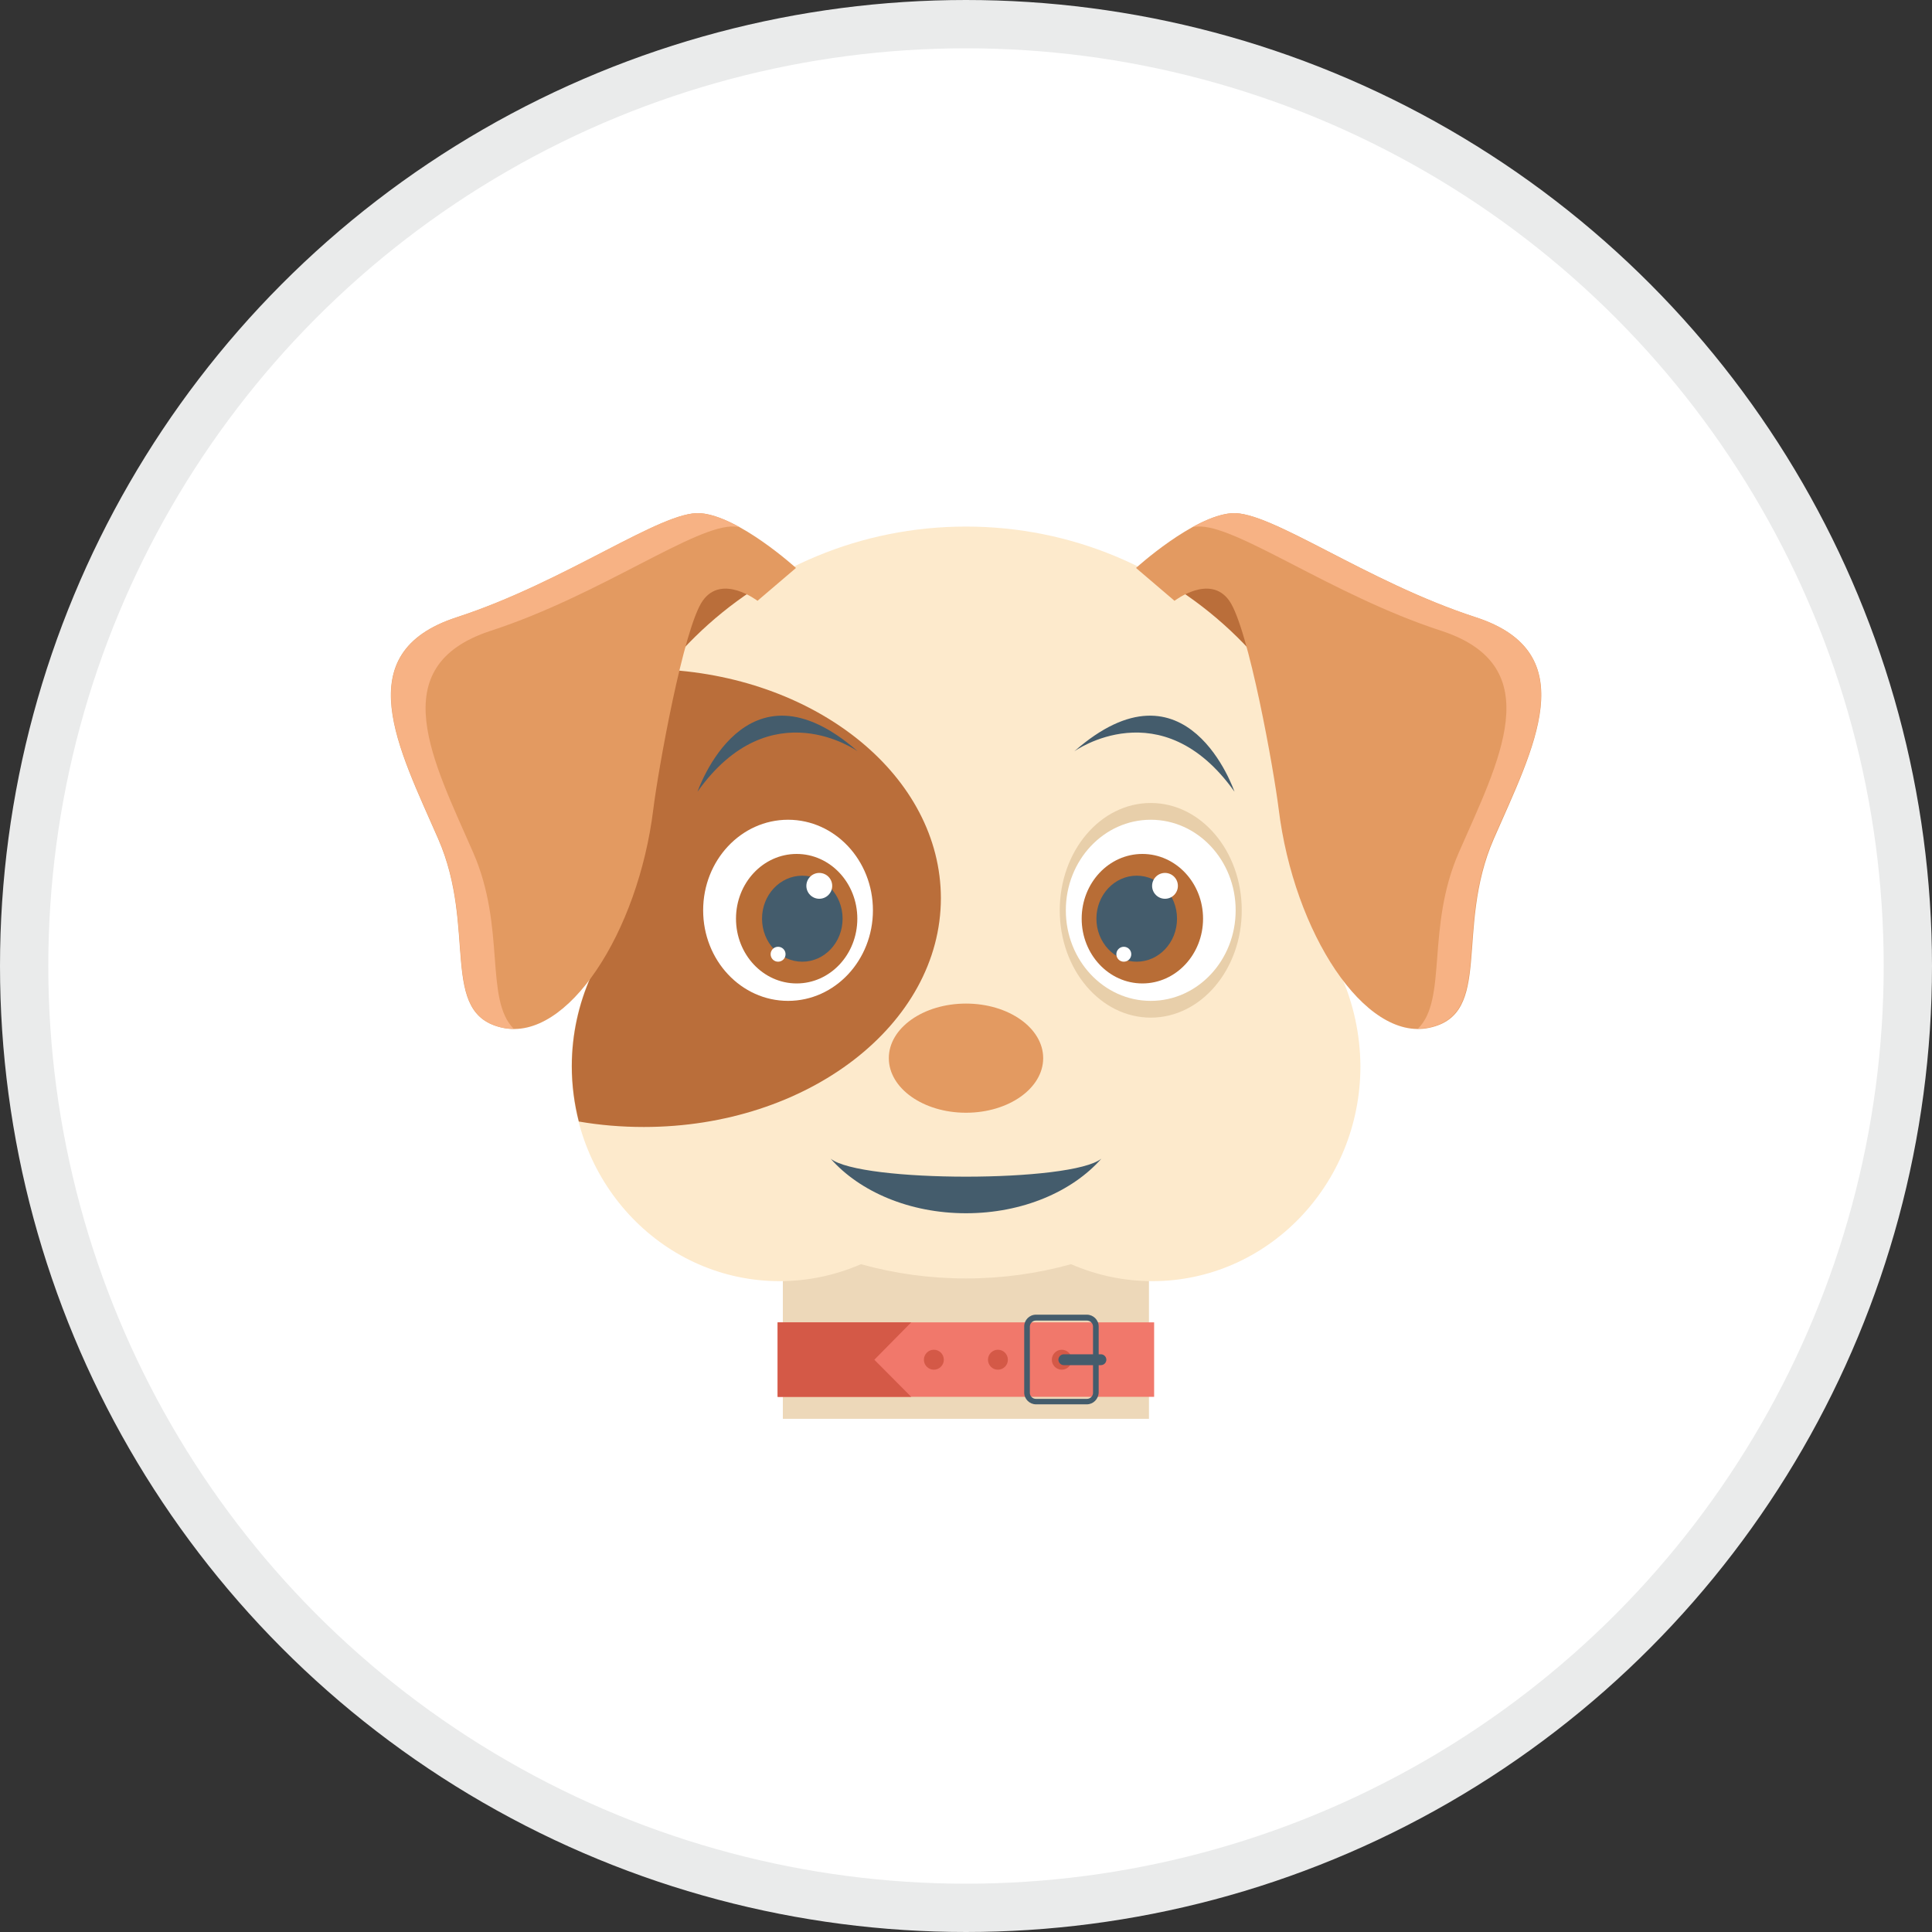 <svg width="40" height="40" viewBox="0 0 40 40" fill="none" xmlns="http://www.w3.org/2000/svg">
<rect x="0" y="0" width="40" height="40" fill="#333333" stroke="none"/>
<circle cx="20" cy="20" r="19.5" fill="white" stroke="#EAEBEB"/>
<path d="M23.788 24.852H16.208V29.375H23.788V24.852Z" fill="#EDD8B9"/>
<path d="M23.895 27.378H16.1V28.92H23.895V27.378Z" fill="#F1786B"/>
<path d="M18.866 28.92H16.1V27.378H18.866L18.102 28.152L18.866 28.92Z" fill="#D45947"/>
<path d="M14.661 14.394C15.515 14.394 16.208 13.73 16.208 12.912C16.208 12.094 15.515 11.431 14.661 11.431C13.807 11.431 13.114 12.094 13.114 12.912C13.114 13.73 13.807 14.394 14.661 14.394Z" fill="#BA6E3A"/>
<path d="M25.175 14.394C26.029 14.394 26.722 13.73 26.722 12.912C26.722 12.094 26.029 11.431 25.175 11.431C24.321 11.431 23.628 12.094 23.628 12.912C23.628 13.73 24.321 14.394 25.175 14.394Z" fill="#BA6E3A"/>
<path d="M27.772 20.216C27.875 19.719 27.927 19.208 27.927 18.683C27.927 14.384 24.378 10.902 20 10.902C15.622 10.902 12.073 14.384 12.073 18.683C12.073 19.208 12.125 19.719 12.228 20.216C11.98 20.778 11.834 21.406 11.834 22.072C11.834 24.533 13.761 26.525 16.142 26.525C16.738 26.525 17.309 26.398 17.825 26.174C18.514 26.366 19.245 26.469 20 26.469C20.755 26.469 21.481 26.366 22.175 26.174C22.691 26.398 23.262 26.525 23.858 26.525C26.234 26.525 28.166 24.533 28.166 22.072C28.161 21.411 28.02 20.783 27.772 20.216Z" fill="#FDEACC"/>
<path d="M13.78 13.864C12.711 15.191 12.078 16.864 12.078 18.688C12.078 19.212 12.13 19.723 12.233 20.22C11.984 20.783 11.839 21.411 11.839 22.076C11.839 22.47 11.891 22.855 11.984 23.22C12.416 23.295 12.87 23.333 13.33 23.333C16.723 23.333 19.48 21.209 19.48 18.594C19.475 16.086 16.962 14.042 13.78 13.864Z" fill="#BA6E3A"/>
<path d="M17.197 23.989C17.797 24.669 18.828 25.119 20 25.119C21.172 25.119 22.203 24.669 22.803 23.989C22.184 24.486 17.816 24.486 17.197 23.989ZM17.759 15.556C17.759 15.556 15.955 14.262 14.441 16.391C14.445 16.391 15.416 13.498 17.759 15.556ZM22.241 15.556C22.241 15.556 24.045 14.262 25.559 16.391C25.555 16.391 24.584 13.498 22.241 15.556Z" fill="#445C6C"/>
<path d="M23.825 21.069C24.866 21.069 25.709 20.074 25.709 18.847C25.709 17.62 24.866 16.625 23.825 16.625C22.784 16.625 21.941 17.62 21.941 18.847C21.941 20.074 22.784 21.069 23.825 21.069Z" fill="#E8CFAA"/>
<path d="M16.316 20.722C17.286 20.722 18.073 19.883 18.073 18.847C18.073 17.811 17.286 16.972 16.316 16.972C15.345 16.972 14.558 17.811 14.558 18.847C14.558 19.883 15.345 20.722 16.316 20.722Z" fill="white"/>
<path d="M16.494 20.361C17.188 20.361 17.75 19.761 17.75 19.02C17.75 18.28 17.188 17.68 16.494 17.68C15.8 17.68 15.238 18.28 15.238 19.02C15.238 19.761 15.8 20.361 16.494 20.361Z" fill="#B86D36"/>
<path d="M16.611 19.911C17.072 19.911 17.445 19.512 17.445 19.02C17.445 18.528 17.072 18.13 16.611 18.13C16.15 18.13 15.777 18.528 15.777 19.02C15.777 19.512 16.15 19.911 16.611 19.911Z" fill="#445C6C"/>
<path d="M16.962 18.608C17.11 18.608 17.23 18.488 17.23 18.341C17.23 18.193 17.11 18.073 16.962 18.073C16.815 18.073 16.695 18.193 16.695 18.341C16.695 18.488 16.815 18.608 16.962 18.608Z" fill="white"/>
<path d="M16.109 19.911C16.195 19.911 16.264 19.842 16.264 19.756C16.264 19.671 16.195 19.602 16.109 19.602C16.024 19.602 15.955 19.671 15.955 19.756C15.955 19.842 16.024 19.911 16.109 19.911Z" fill="white"/>
<path d="M23.825 20.722C24.796 20.722 25.583 19.883 25.583 18.847C25.583 17.811 24.796 16.972 23.825 16.972C22.854 16.972 22.067 17.811 22.067 18.847C22.067 19.883 22.854 20.722 23.825 20.722Z" fill="white"/>
<path d="M23.652 20.361C24.345 20.361 24.908 19.761 24.908 19.02C24.908 18.28 24.345 17.68 23.652 17.68C22.958 17.68 22.395 18.28 22.395 19.02C22.395 19.761 22.958 20.361 23.652 20.361Z" fill="#B86D36"/>
<path d="M23.534 19.911C23.995 19.911 24.369 19.512 24.369 19.02C24.369 18.528 23.995 18.13 23.534 18.13C23.074 18.13 22.7 18.528 22.7 19.02C22.7 19.512 23.074 19.911 23.534 19.911Z" fill="#445C6C"/>
<path d="M24.12 18.608C24.268 18.608 24.387 18.488 24.387 18.341C24.387 18.193 24.268 18.073 24.12 18.073C23.973 18.073 23.853 18.193 23.853 18.341C23.853 18.488 23.973 18.608 24.12 18.608Z" fill="white"/>
<path d="M23.267 19.911C23.353 19.911 23.422 19.842 23.422 19.756C23.422 19.671 23.353 19.602 23.267 19.602C23.182 19.602 23.113 19.671 23.113 19.756C23.113 19.842 23.182 19.911 23.267 19.911Z" fill="white"/>
<path d="M20 23.038C20.883 23.038 21.598 22.532 21.598 21.908C21.598 21.284 20.883 20.778 20 20.778C19.117 20.778 18.402 21.284 18.402 21.908C18.402 22.532 19.117 23.038 20 23.038Z" fill="#E39A61"/>
<path d="M15.683 12.439C15.683 12.439 14.947 11.872 14.548 12.439C14.15 13.006 13.625 15.95 13.527 16.747C13.213 19.311 11.745 21.566 10.409 21.28C9.073 20.998 9.889 19.241 9.073 17.37C8.258 15.5 7.184 13.517 9.453 12.781C11.722 12.045 13.7 10.569 14.497 10.625C15.294 10.681 16.48 11.759 16.48 11.759L15.683 12.439Z" fill="#E39A61"/>
<path d="M9.795 17.647C8.98 15.777 7.902 13.794 10.166 13.058C12.439 12.317 14.422 10.845 15.214 10.902C15.247 10.902 15.28 10.911 15.312 10.916C15.036 10.761 14.745 10.644 14.497 10.625C13.7 10.569 11.717 12.041 9.453 12.781C7.189 13.522 8.263 15.5 9.078 17.37C9.894 19.241 9.078 20.998 10.414 21.28C10.489 21.294 10.564 21.299 10.639 21.303C10.025 20.689 10.48 19.208 9.795 17.647Z" fill="#F7B284"/>
<path d="M24.317 12.439C24.317 12.439 25.053 11.872 25.452 12.439C25.85 13.006 26.375 15.95 26.473 16.747C26.788 19.311 28.255 21.566 29.591 21.28C30.927 20.998 30.111 19.241 30.927 17.37C31.742 15.5 32.82 13.517 30.556 12.781C28.283 12.041 26.3 10.569 25.503 10.625C24.706 10.681 23.52 11.759 23.52 11.759L24.317 12.439Z" fill="#E39A61"/>
<path d="M19.334 28.358C19.448 28.358 19.541 28.265 19.541 28.152C19.541 28.038 19.448 27.945 19.334 27.945C19.221 27.945 19.128 28.038 19.128 28.152C19.128 28.265 19.221 28.358 19.334 28.358Z" fill="#D45947"/>
<path d="M20.661 28.358C20.775 28.358 20.867 28.265 20.867 28.152C20.867 28.038 20.775 27.945 20.661 27.945C20.547 27.945 20.455 28.038 20.455 28.152C20.455 28.265 20.547 28.358 20.661 28.358Z" fill="#D45947"/>
<path d="M21.983 28.358C22.097 28.358 22.189 28.265 22.189 28.152C22.189 28.038 22.097 27.945 21.983 27.945C21.869 27.945 21.777 28.038 21.777 28.152C21.777 28.265 21.869 28.358 21.983 28.358Z" fill="#D45947"/>
<path d="M22.503 29.075H21.448C21.317 29.075 21.205 28.967 21.205 28.831V27.462C21.205 27.331 21.312 27.219 21.448 27.219H22.503C22.634 27.219 22.747 27.327 22.747 27.462V28.831C22.742 28.967 22.634 29.075 22.503 29.075ZM21.448 27.341C21.378 27.341 21.322 27.397 21.322 27.467V28.836C21.322 28.906 21.378 28.962 21.448 28.962H22.503C22.573 28.962 22.63 28.906 22.63 28.836V27.467C22.63 27.397 22.573 27.341 22.503 27.341H21.448Z" fill="#445C6C"/>
<path d="M22.794 28.039H22.025C21.964 28.039 21.913 28.091 21.913 28.152C21.913 28.212 21.964 28.264 22.025 28.264H22.794C22.855 28.264 22.906 28.212 22.906 28.152C22.906 28.091 22.855 28.039 22.794 28.039Z" fill="#445C6C"/>
<path d="M30.205 17.647C31.02 15.777 32.098 13.794 29.834 13.058C27.561 12.317 25.578 10.845 24.786 10.902C24.753 10.902 24.72 10.911 24.688 10.916C24.964 10.761 25.255 10.644 25.503 10.625C26.295 10.569 28.278 12.041 30.547 12.777C32.816 13.513 31.738 15.495 30.917 17.366C30.102 19.236 30.917 20.994 29.581 21.275C29.506 21.289 29.431 21.294 29.356 21.299C29.975 20.689 29.52 19.208 30.205 17.647Z" fill="#F7B284"/>
</svg>
